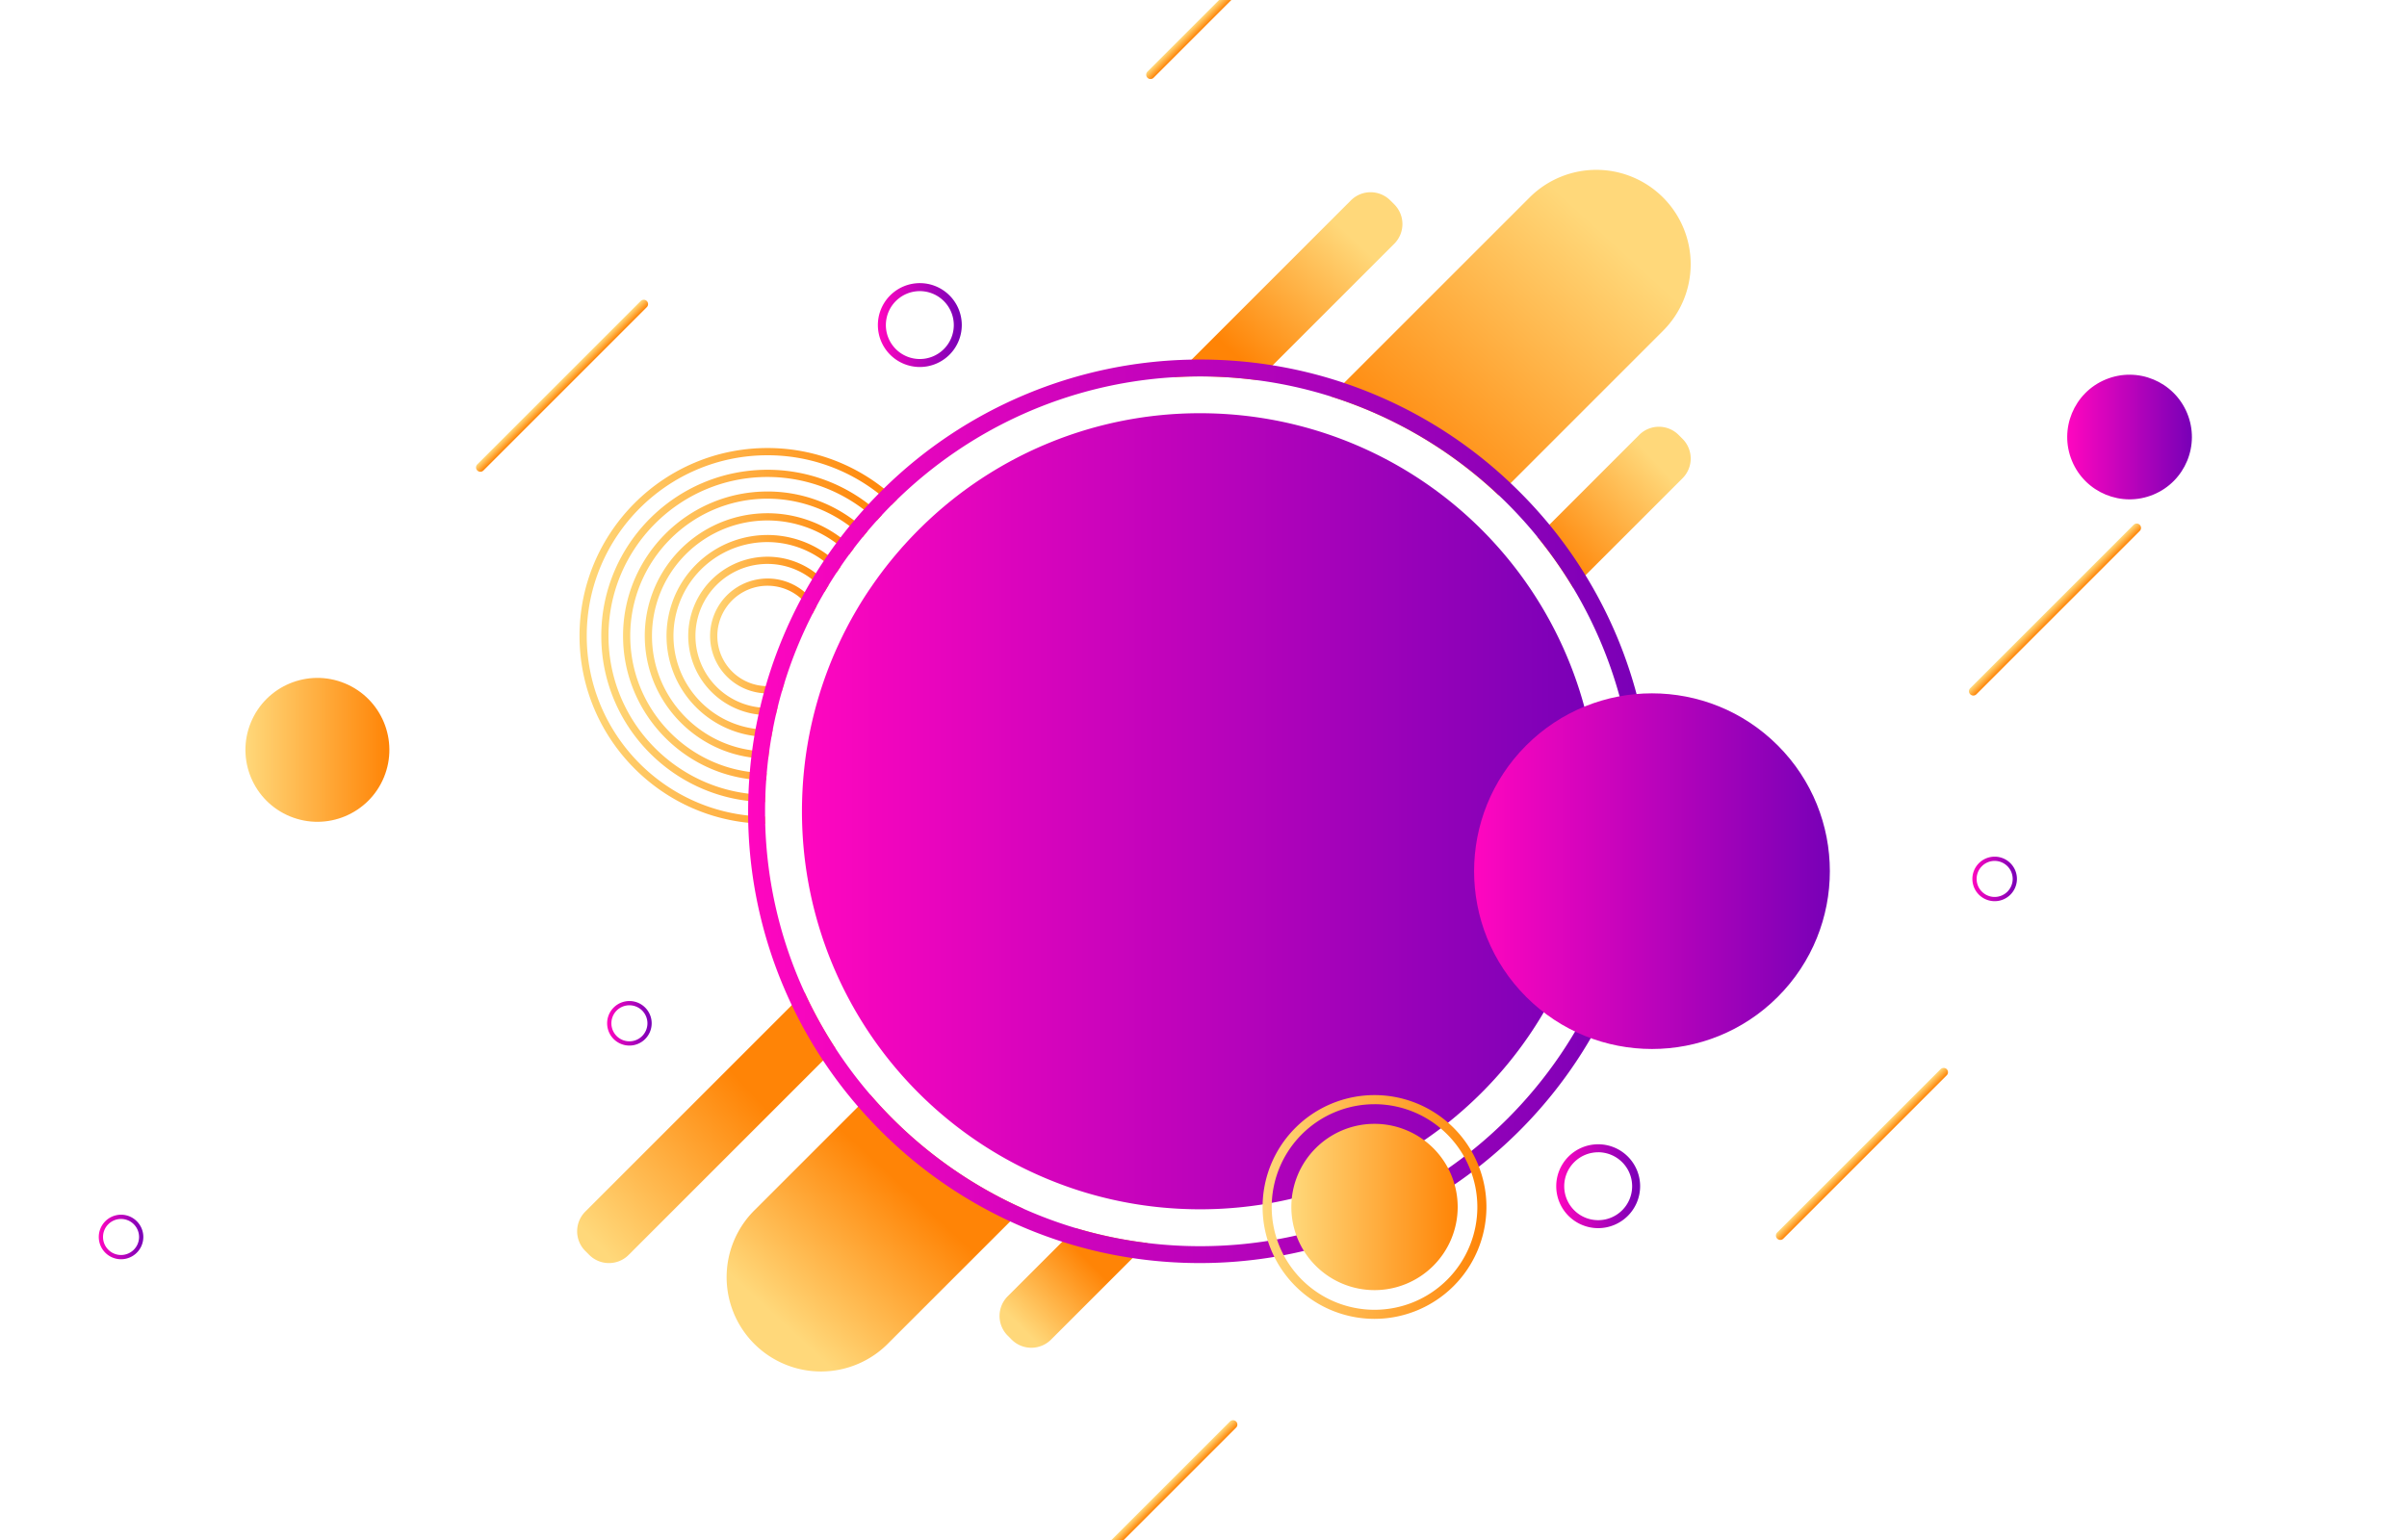 <svg id="midground" xmlns="http://www.w3.org/2000/svg" xmlns:xlink="http://www.w3.org/1999/xlink" viewBox="0 0 2500 1600"><defs><style>.cls-1{fill:none;}.cls-2{clip-path:url(#clip-path);}.cls-3{fill:url(#linear-gradient);}.cls-4{fill:url(#linear-gradient-2);}.cls-5{fill:url(#linear-gradient-3);}.cls-6{fill:url(#linear-gradient-4);}.cls-7{fill:url(#linear-gradient-5);}.cls-8{fill:url(#linear-gradient-6);}.cls-9{fill:url(#linear-gradient-7);}.cls-10{fill:url(#linear-gradient-8);}.cls-11{fill:url(#linear-gradient-9);}.cls-12{fill:url(#linear-gradient-10);}.cls-13{fill:url(#linear-gradient-11);}.cls-14{fill:url(#linear-gradient-12);}.cls-15{fill:url(#linear-gradient-13);}.cls-16{fill:url(#linear-gradient-14);}.cls-17{fill:url(#linear-gradient-15);}.cls-18{fill:url(#linear-gradient-16);}.cls-19{fill:url(#linear-gradient-17);}.cls-20{fill:url(#linear-gradient-18);}.cls-21{fill:url(#linear-gradient-19);}.cls-22{fill:url(#linear-gradient-20);}.cls-23{fill:url(#linear-gradient-21);}.cls-24{fill:url(#linear-gradient-22);}.cls-25{fill:url(#linear-gradient-23);}.cls-26{fill:url(#linear-gradient-24);}.cls-27{fill:url(#linear-gradient-25);}.cls-28{fill:url(#linear-gradient-26);}.cls-29{fill:url(#linear-gradient-27);}.cls-30{fill:url(#linear-gradient-28);}.cls-31{fill:url(#linear-gradient-29);}.cls-32{fill:url(#linear-gradient-30);}</style><clipPath id="clip-path"><rect class="cls-1" width="2500" height="1600"/></clipPath><linearGradient id="linear-gradient" x1="601.94" y1="660.66" x2="931.49" y2="660.66" gradientUnits="userSpaceOnUse"><stop offset="0" stop-color="#ffd87a"/><stop offset="1" stop-color="#ff8406"/></linearGradient><linearGradient id="linear-gradient-2" x1="624.52" y1="660.66" x2="915.71" y2="660.66" xlink:href="#linear-gradient"/><linearGradient id="linear-gradient-3" x1="647.1" y1="660.66" x2="900.74" y2="660.66" xlink:href="#linear-gradient"/><linearGradient id="linear-gradient-4" x1="669.68" y1="660.66" x2="886.57" y2="660.66" xlink:href="#linear-gradient"/><linearGradient id="linear-gradient-5" x1="692.26" y1="660.66" x2="873.18" y2="660.66" xlink:href="#linear-gradient"/><linearGradient id="linear-gradient-6" x1="714.84" y1="660.66" x2="860.47" y2="660.66" xlink:href="#linear-gradient"/><linearGradient id="linear-gradient-7" x1="737.43" y1="660.66" x2="848.14" y2="660.66" xlink:href="#linear-gradient"/><linearGradient id="linear-gradient-8" x1="1403.62" y1="246.33" x2="1287.73" y2="372.92" xlink:href="#linear-gradient"/><linearGradient id="linear-gradient-9" x1="615.66" y1="1287.69" x2="779.7" y2="1134.35" xlink:href="#linear-gradient"/><linearGradient id="linear-gradient-10" x1="1721.24" y1="481.64" x2="1612.47" y2="583.27" xlink:href="#linear-gradient"/><linearGradient id="linear-gradient-11" x1="1059.91" y1="1378.51" x2="1129.45" y2="1308.97" xlink:href="#linear-gradient"/><linearGradient id="linear-gradient-12" x1="1672.63" y1="248.61" x2="1447.97" y2="494.67" xlink:href="#linear-gradient"/><linearGradient id="linear-gradient-13" x1="813.51" y1="1375.26" x2="941.89" y2="1236.19" xlink:href="#linear-gradient"/><linearGradient id="linear-gradient-14" x1="832.93" y1="842.91" x2="1659.93" y2="842.91" gradientUnits="userSpaceOnUse"><stop offset="0" stop-color="#ff06bf"/><stop offset="1" stop-color="#7800b7"/></linearGradient><linearGradient id="linear-gradient-15" x1="777.06" y1="842.91" x2="1715.8" y2="842.91" xlink:href="#linear-gradient-14"/><linearGradient id="linear-gradient-16" x1="1531.05" y1="905.11" x2="1900.55" y2="905.11" gradientTransform="translate(1142.55 -948.15) rotate(45)" xlink:href="#linear-gradient-14"/><linearGradient id="linear-gradient-17" x1="1341.25" y1="1254.01" x2="1514.01" y2="1254.01" xlink:href="#linear-gradient"/><linearGradient id="linear-gradient-18" x1="1311.39" y1="1254.01" x2="1543.86" y2="1254.01" xlink:href="#linear-gradient"/><linearGradient id="linear-gradient-19" x1="911.82" y1="337.73" x2="998.94" y2="337.73" xlink:href="#linear-gradient-14"/><linearGradient id="linear-gradient-20" x1="1616.37" y1="1232.42" x2="1703.5" y2="1232.42" xlink:href="#linear-gradient-14"/><linearGradient id="linear-gradient-21" x1="630.59" y1="1063.17" x2="676.85" y2="1063.17" xlink:href="#linear-gradient-14"/><linearGradient id="linear-gradient-22" x1="2048.59" y1="913.17" x2="2094.85" y2="913.17" xlink:href="#linear-gradient-14"/><linearGradient id="linear-gradient-23" x1="102.59" y1="1285.17" x2="148.85" y2="1285.17" xlink:href="#linear-gradient-14"/><linearGradient id="linear-gradient-24" x1="2099.55" y1="491.9" x2="2108.55" y2="491.9" gradientTransform="translate(994.45 -1202.29) rotate(45)" xlink:href="#linear-gradient"/><linearGradient id="linear-gradient-25" x1="2357.68" y1="1033.59" x2="2366.68" y2="1033.59" gradientTransform="translate(994.45 -1202.29) rotate(45)" xlink:href="#linear-gradient"/><linearGradient id="linear-gradient-26" x1="838.65" y1="1423.96" x2="847.65" y2="1423.96" gradientTransform="translate(994.45 -1202.29) rotate(45)" xlink:href="#linear-gradient"/><linearGradient id="linear-gradient-27" x1="1042.32" y1="643.23" x2="1051.32" y2="643.23" gradientTransform="translate(994.45 -1202.29) rotate(45)" xlink:href="#linear-gradient"/><linearGradient id="linear-gradient-28" x1="2094.61" y1="1814.33" x2="2103.61" y2="1814.33" gradientTransform="translate(994.45 -1202.29) rotate(45)" xlink:href="#linear-gradient"/><linearGradient id="linear-gradient-29" x1="254.92" y1="779.1" x2="404.4" y2="779.1" gradientTransform="translate(924.43 177.5) rotate(67.61)" xlink:href="#linear-gradient"/><linearGradient id="linear-gradient-30" x1="2147.09" y1="454.06" x2="2276.57" y2="454.06" gradientTransform="translate(342.12 -811.87) rotate(22.5)" xlink:href="#linear-gradient-14"/></defs><g class="cls-2"><path class="cls-3" d="M797.12,473A186.75,186.75,0,0,1,912.7,512.89q7,5.49,13.48,11.61c1.76-1.77,3.53-3.53,5.31-5.25Q925,513.09,918,507.56a194.18,194.18,0,0,0-120.91-42.08c-107.63,0-195.18,87.56-195.18,195.19,0,100.9,77,184.16,175.26,194.17q8.68.88,17.59,1c-.08-2.49-.12-5-.15-7.48-5.92-.09-11.78-.43-17.55-1.06-94.12-10-167.66-89.89-167.66-186.62C609.43,557.17,693.62,473,797.12,473Z"/><path class="cls-4" d="M902.2,523.82a171.71,171.71,0,0,0-105.08-35.75c-95.17,0-172.6,77.42-172.6,172.6,0,88.43,66.85,161.54,152.66,171.45a172,172,0,0,0,17.55,1.13c0-2.5.1-5,.2-7.49a160.53,160.53,0,0,1-17.51-1.17C695.62,814.83,632,745,632,660.67c0-91,74.07-165.12,165.12-165.12A165.21,165.21,0,0,1,910.65,540.9q2.52-2.79,5.06-5.52A174.86,174.86,0,0,0,902.2,523.82Z"/><path class="cls-5" d="M887.2,540.79a149.2,149.2,0,0,0-90.08-30.14c-82.73,0-150,67.3-150,150,0,76.32,57.28,139.51,131.13,148.82a148.82,148.82,0,0,0,17.52,1.17c.18-2.49.37-5,.59-7.47A140.75,140.75,0,0,1,778.81,802c-70-9-124.22-69-124.22-141.35,0-78.6,63.94-142.54,142.53-142.54a142.36,142.36,0,0,1,98.84,40c1.57-2,3.16-3.87,4.78-5.79A148.43,148.43,0,0,0,887.2,540.79Z"/><path class="cls-6" d="M873.05,558.39A127.37,127.37,0,0,0,669.68,660.67c0,64.58,48.3,118.1,110.66,126.33a127.25,127.25,0,0,0,16.78,1.1h.79c.31-2.51.63-5,1-7.5-.6,0-1.19,0-1.78,0a119.84,119.84,0,0,1-15.84-1c-58.69-7.78-104.12-58.15-104.12-118.9a119.89,119.89,0,0,1,191.41-96.29A122.79,122.79,0,0,1,882.05,576c1.49-2,3-4,4.52-6A124.65,124.65,0,0,0,873.05,558.39Z"/><path class="cls-7" d="M859.8,576.65a104.84,104.84,0,1,0-62.68,188.87c1.39,0,2.78,0,4.14-.09.43-2.53.9-5.06,1.38-7.57-1.83.12-3.67.17-5.52.17A97.41,97.41,0,1,1,868.89,595q2.1-3.21,4.29-6.39A106,106,0,0,0,859.8,576.65Z"/><path class="cls-8" d="M847.39,595.6a82.25,82.25,0,1,0-59.57,146.79,79.53,79.53,0,0,0,9.3.54,84.64,84.64,0,0,0,8.76-.46q.87-3.91,1.83-7.78a72.63,72.63,0,0,1-10.59.76,73.77,73.77,0,0,1-7.62-.39,74.78,74.78,0,1,1,66.86-120c1.35-2.29,2.71-4.59,4.11-6.86A82.26,82.26,0,0,0,847.39,595.6Z"/><path class="cls-9" d="M835.83,615.27a59.67,59.67,0,1,0-42.59,105c1.28.09,2.58.13,3.88.13A59.15,59.15,0,0,0,812,718.46c.84-2.88,1.69-5.76,2.58-8.61a51.71,51.71,0,0,1-17.49,3c-.61,0-1.22,0-1.81,0A52.16,52.16,0,1,1,844,637.69q2-4,4.16-8A59.9,59.9,0,0,0,835.83,615.27Z"/><path class="cls-10" d="M1448.14,253.24,1306.33,395.05a451.88,451.88,0,0,0-59.9-4q-13.59,0-27,.81l18.26-18.27,165.39-165.39a28.92,28.92,0,0,1,40.92,0l4.1,4.09A28.94,28.94,0,0,1,1448.14,253.24Z"/><path class="cls-11" d="M835.67,1031.05a450.46,450.46,0,0,0,32,58L652.93,1303.81a28.92,28.92,0,0,1-40.91,0l-4.1-4.09a28.93,28.93,0,0,1,0-40.92l214.44-214.44Z"/><path class="cls-12" d="M1747.55,496.87l-100.8,100.81-12.92,12.92a452.71,452.71,0,0,0-37.19-52.85l12.64-12.63,93.26-93.26a28.92,28.92,0,0,1,40.91,0l4.1,4.1A28.92,28.92,0,0,1,1747.55,496.87Z"/><path class="cls-13" d="M1117.43,1276a447.85,447.85,0,0,0,74.52,15.49l-15.63,15.63-84.67,84.67a28.93,28.93,0,0,1-40.92,0l-4.09-4.1a28.91,28.91,0,0,1,0-40.9l56.69-56.69Z"/><path class="cls-14" d="M1756,274.37a97.66,97.66,0,0,1-28.7,69.28L1569,502l-12.57,12.57A451.83,451.83,0,0,0,1382,411.86l14-14,192.78-192.77A98,98,0,0,1,1756,274.37Z"/><path class="cls-15" d="M1062.6,1255.63,1049.25,1269l-126,125.94a98,98,0,1,1-138.57-138.57l106.54-106.53h0l12.61-12.6A454,454,0,0,0,1062.6,1255.63Z"/><path class="cls-16" d="M1659.93,842.91c0,228.38-185.12,413.5-413.5,413.5q-9.54,0-19-.44a412.2,412.2,0,0,1-78.81-11.2h0a407,407,0,0,1-56.89-18.28,413.1,413.1,0,0,1-258.68-374q-.1-3.79-.11-7.61c0-.66,0-1.34,0-2q0-6.74.22-13.43.12-3.88.32-7.75.39-7.93,1.09-15.79.36-4,.79-8,.89-8.25,2.1-16.43c.41-2.8.87-5.61,1.34-8.4q1.53-9,3.44-17.85c.69-3.19,1.42-6.39,2.18-9.57q2.76-11.38,6.13-22.55,2.46-8.19,5.28-16.25a406.42,406.42,0,0,1,15.69-38.63h0q3.6-7.74,7.52-15.29,5.37-10.39,11.32-20.42,2.49-4.22,5.07-8.35,4.8-7.69,10-15.16c1.6-2.35,3.24-4.67,4.9-7q4.82-6.72,9.9-13.24,2.46-3.17,5-6.27,5-6.15,10.21-12.09c1.69-2,3.41-3.86,5.15-5.77q5.19-5.72,10.61-11.23,2.65-2.73,5.37-5.38a412.22,412.22,0,0,1,289.94-118.7q12.48,0,24.8.74a413.3,413.3,0,0,1,388.7,412.76Z"/><path class="cls-17" d="M912.7,512.89q-5.37,5.4-10.5,10.93-2.57,2.76-5.07,5.57-5.07,5.61-9.93,11.4c-1.62,1.91-3.21,3.82-4.78,5.76-3.2,3.9-6.31,7.85-9.37,11.84-1.51,2-3,4-4.48,6q-4.52,6.06-8.77,12.27c-1.43,2.06-2.83,4.12-4.21,6.2q-4.22,6.31-8.2,12.75c-1.33,2.13-2.63,4.28-3.91,6.43q-3.94,6.54-7.65,13.24-1.87,3.36-3.67,6.75-9.93,18.62-18.21,38.19a461,461,0,0,0-18.64,52.62q-1.09,3.69-2.07,7.39-2,7.39-3.74,14.84c-.6,2.44-1.15,4.89-1.68,7.33q-1.62,7.41-3,14.86-.71,3.69-1.3,7.39-1.26,7.43-2.26,14.93c-.33,2.47-.65,4.94-.94,7.43q-.89,7.49-1.53,15c-.21,2.49-.42,5-.58,7.47q-.54,7.51-.81,15.1a160.53,160.53,0,0,0,17.51,1.17q.29-7.57.82-15.1c.18-2.49.37-5,.59-7.47q.66-7.61,1.57-15.1c.31-2.51.63-5,1-7.5q1.05-7.62,2.36-15.16c.43-2.53.9-5.06,1.38-7.57q1.49-7.75,3.24-15.39.87-3.91,1.83-7.78,2-8.18,4.32-16.23c.84-2.88,1.69-5.76,2.58-8.61A446.78,446.78,0,0,1,844,637.69q2-4,4.16-8,4-7.41,8.22-14.64c1.35-2.29,2.71-4.59,4.11-6.86q4.1-6.72,8.42-13.27,2.1-3.21,4.29-6.39,4.32-6.35,8.87-12.53c1.49-2,3-4,4.52-6q4.57-6,9.39-11.92c1.57-2,3.16-3.87,4.78-5.79q4.86-5.77,9.91-11.39,2.52-2.79,5.06-5.52,5.14-5.53,10.47-10.88Q919.72,518.38,912.7,512.89Zm0,0q-5.37,5.4-10.5,10.93-2.57,2.76-5.07,5.57-5.07,5.61-9.93,11.4c-1.62,1.91-3.21,3.82-4.78,5.76-3.2,3.9-6.31,7.85-9.37,11.84-1.51,2-3,4-4.48,6q-4.52,6.06-8.77,12.27c-1.43,2.06-2.83,4.12-4.21,6.2q-4.22,6.31-8.2,12.75c-1.33,2.13-2.63,4.28-3.91,6.43q-3.94,6.54-7.65,13.24-1.87,3.36-3.67,6.75-9.93,18.62-18.21,38.19a461,461,0,0,0-18.64,52.62q-1.09,3.69-2.07,7.39-2,7.39-3.74,14.84c-.6,2.44-1.15,4.89-1.68,7.33q-1.62,7.41-3,14.86-.71,3.69-1.3,7.39-1.26,7.43-2.26,14.93c-.33,2.47-.65,4.94-.94,7.43q-.89,7.49-1.53,15c-.21,2.49-.42,5-.58,7.47q-.54,7.51-.81,15.1a160.53,160.53,0,0,0,17.51,1.17q.29-7.57.82-15.1c.18-2.49.37-5,.59-7.47q.66-7.61,1.57-15.1c.31-2.51.63-5,1-7.5q1.05-7.62,2.36-15.16c.43-2.53.9-5.06,1.38-7.57q1.49-7.75,3.24-15.39.87-3.91,1.83-7.78,2-8.18,4.32-16.23c.84-2.88,1.69-5.76,2.58-8.61A446.78,446.78,0,0,1,844,637.69q2-4,4.16-8,4-7.41,8.22-14.64c1.35-2.29,2.71-4.59,4.11-6.86q4.1-6.72,8.42-13.27,2.1-3.21,4.29-6.39,4.32-6.35,8.87-12.53c1.49-2,3-4,4.52-6q4.57-6,9.39-11.92c1.57-2,3.16-3.87,4.78-5.79q4.86-5.77,9.91-11.39,2.52-2.79,5.06-5.52,5.14-5.53,10.47-10.88Q919.72,518.38,912.7,512.89Zm0,0q-5.37,5.4-10.5,10.93-2.57,2.76-5.07,5.57-5.07,5.61-9.93,11.4c-1.62,1.91-3.21,3.82-4.78,5.76-3.2,3.9-6.31,7.85-9.37,11.84-1.51,2-3,4-4.48,6q-4.52,6.06-8.77,12.27c-1.43,2.06-2.83,4.12-4.21,6.2q-4.22,6.31-8.2,12.75c-1.33,2.13-2.63,4.28-3.91,6.43q-3.94,6.54-7.65,13.24-1.87,3.36-3.67,6.75-9.93,18.62-18.21,38.19a461,461,0,0,0-18.64,52.62q-1.09,3.69-2.07,7.39-2,7.39-3.74,14.84c-.6,2.44-1.15,4.89-1.68,7.33q-1.62,7.41-3,14.86-.71,3.69-1.3,7.39-1.26,7.43-2.26,14.93c-.33,2.47-.65,4.94-.94,7.43q-.89,7.49-1.53,15c-.21,2.49-.42,5-.58,7.47q-.54,7.51-.81,15.1a160.53,160.53,0,0,0,17.51,1.17q.29-7.57.82-15.1c.18-2.49.37-5,.59-7.47q.66-7.61,1.57-15.1c.31-2.51.63-5,1-7.5q1.05-7.62,2.36-15.16c.43-2.53.9-5.06,1.38-7.57q1.49-7.75,3.24-15.39.87-3.91,1.83-7.78,2-8.18,4.32-16.23c.84-2.88,1.69-5.76,2.58-8.61A446.78,446.78,0,0,1,844,637.69q2-4,4.16-8,4-7.41,8.22-14.64c1.35-2.29,2.71-4.59,4.11-6.86q4.1-6.72,8.42-13.27,2.1-3.21,4.29-6.39,4.32-6.35,8.87-12.53c1.49-2,3-4,4.52-6q4.57-6,9.39-11.92c1.57-2,3.16-3.87,4.78-5.79q4.86-5.77,9.91-11.39,2.52-2.79,5.06-5.52,5.14-5.53,10.47-10.88Q919.72,518.38,912.7,512.89Zm0,0q-5.37,5.4-10.5,10.93-2.57,2.76-5.07,5.57-5.07,5.61-9.93,11.4c-1.62,1.91-3.21,3.82-4.78,5.76-3.2,3.9-6.31,7.85-9.37,11.84-1.51,2-3,4-4.48,6q-4.52,6.06-8.77,12.27c-1.43,2.06-2.83,4.12-4.21,6.2q-4.22,6.31-8.2,12.75c-1.33,2.13-2.63,4.28-3.91,6.43q-3.94,6.54-7.65,13.24-1.87,3.36-3.67,6.75-9.93,18.62-18.21,38.19a461,461,0,0,0-18.64,52.62q-1.09,3.69-2.07,7.39-2,7.39-3.74,14.84c-.6,2.44-1.15,4.89-1.68,7.33q-1.62,7.41-3,14.86-.71,3.69-1.3,7.39-1.26,7.43-2.26,14.93c-.33,2.47-.65,4.94-.94,7.43q-.89,7.49-1.53,15c-.21,2.49-.42,5-.58,7.47q-.54,7.51-.81,15.1a160.53,160.53,0,0,0,17.51,1.17q.29-7.57.82-15.1c.18-2.49.37-5,.59-7.47q.66-7.61,1.57-15.1c.31-2.51.63-5,1-7.5q1.05-7.62,2.36-15.16c.43-2.53.9-5.06,1.38-7.57q1.49-7.75,3.24-15.39.87-3.91,1.83-7.78,2-8.18,4.32-16.23c.84-2.88,1.69-5.76,2.58-8.61A446.78,446.78,0,0,1,844,637.69q2-4,4.16-8,4-7.41,8.22-14.64c1.35-2.29,2.71-4.59,4.11-6.86q4.1-6.72,8.42-13.27,2.1-3.21,4.29-6.39,4.32-6.35,8.87-12.53c1.49-2,3-4,4.52-6q4.57-6,9.39-11.92c1.57-2,3.16-3.87,4.78-5.79q4.86-5.77,9.91-11.39,2.52-2.79,5.06-5.52,5.14-5.53,10.47-10.88Q919.72,518.38,912.7,512.89Zm0,0q-5.37,5.4-10.5,10.93-2.57,2.76-5.07,5.57-5.07,5.61-9.93,11.4c-1.62,1.91-3.21,3.82-4.78,5.76-3.2,3.9-6.31,7.85-9.37,11.84-1.51,2-3,4-4.48,6q-4.52,6.06-8.77,12.27c-1.43,2.06-2.83,4.12-4.21,6.2q-4.22,6.31-8.2,12.75c-1.33,2.13-2.63,4.28-3.91,6.43q-3.94,6.54-7.65,13.24-1.87,3.36-3.67,6.75-9.93,18.62-18.21,38.19a461,461,0,0,0-18.64,52.62q-1.09,3.69-2.07,7.39-2,7.39-3.74,14.84c-.6,2.44-1.15,4.89-1.68,7.33q-1.62,7.41-3,14.86-.71,3.69-1.3,7.39-1.26,7.43-2.26,14.93c-.33,2.47-.65,4.94-.94,7.43q-.89,7.49-1.53,15c-.21,2.49-.42,5-.58,7.47q-.54,7.51-.81,15.1a160.53,160.53,0,0,0,17.51,1.17q.29-7.57.82-15.1c.18-2.49.37-5,.59-7.47q.66-7.61,1.57-15.1c.31-2.51.63-5,1-7.5q1.05-7.62,2.36-15.16c.43-2.53.9-5.06,1.38-7.57q1.49-7.75,3.24-15.39.87-3.91,1.83-7.78,2-8.18,4.32-16.23c.84-2.88,1.69-5.76,2.58-8.61A446.78,446.78,0,0,1,844,637.69q2-4,4.16-8,4-7.41,8.22-14.64c1.35-2.29,2.71-4.59,4.11-6.86q4.1-6.72,8.42-13.27,2.1-3.21,4.29-6.39,4.32-6.35,8.87-12.53c1.49-2,3-4,4.52-6q4.57-6,9.39-11.92c1.57-2,3.16-3.87,4.78-5.79q4.86-5.77,9.91-11.39,2.52-2.79,5.06-5.52,5.14-5.53,10.47-10.88Q919.72,518.38,912.7,512.89Zm0,0q-5.37,5.4-10.5,10.93-2.57,2.76-5.07,5.57-5.07,5.61-9.93,11.4c-1.62,1.91-3.21,3.82-4.78,5.76-3.2,3.9-6.31,7.85-9.37,11.84-1.51,2-3,4-4.48,6q-4.52,6.06-8.77,12.27c-1.43,2.06-2.83,4.12-4.21,6.2q-4.22,6.31-8.2,12.75c-1.33,2.13-2.63,4.28-3.91,6.43q-3.94,6.54-7.65,13.24-1.87,3.36-3.67,6.75-9.93,18.62-18.21,38.19a461,461,0,0,0-18.64,52.62q-1.09,3.69-2.07,7.39-2,7.39-3.74,14.84c-.6,2.44-1.15,4.89-1.68,7.33q-1.62,7.41-3,14.86-.71,3.69-1.3,7.39-1.26,7.43-2.26,14.93c-.33,2.47-.65,4.94-.94,7.43q-.89,7.49-1.53,15c-.21,2.49-.42,5-.58,7.47q-.54,7.51-.81,15.1c-.11,2.51-.18,5-.24,7.53q-.12,5.39-.12,10.79,0,2.21,0,4.38c5.77.63,11.63,1,17.55,1.06,0-1.81,0-3.62,0-5.44,0-3.23,0-6.45.12-9.66,0-2.5.1-5,.2-7.49q.29-7.57.82-15.1c.18-2.49.37-5,.59-7.47q.66-7.61,1.57-15.1c.31-2.51.63-5,1-7.5q1.05-7.62,2.36-15.16c.43-2.53.9-5.06,1.38-7.57q1.49-7.75,3.24-15.39.87-3.91,1.83-7.78,2-8.18,4.32-16.23c.84-2.88,1.69-5.76,2.58-8.61A446.78,446.78,0,0,1,844,637.69q2-4,4.16-8,4-7.41,8.22-14.64c1.35-2.29,2.71-4.59,4.11-6.86q4.1-6.72,8.42-13.27,2.1-3.21,4.29-6.39,4.32-6.35,8.87-12.53c1.49-2,3-4,4.52-6q4.57-6,9.39-11.92c1.57-2,3.16-3.87,4.78-5.79q4.86-5.77,9.91-11.39,2.52-2.79,5.06-5.52,5.14-5.53,10.47-10.88Q919.72,518.38,912.7,512.89Zm766.22,147.32a468.14,468.14,0,0,0-69.64-115.09q-14.57-17.7-31-34.1-4.61-4.61-9.32-9.06a467.37,467.37,0,0,0-139.87-91.53q-16.41-6.93-33.17-12.58a463.26,463.26,0,0,0-74.14-18.3,472.27,472.27,0,0,0-75.4-6c-2.9,0-5.81,0-8.7.09A467.7,467.7,0,0,0,918,507.56L914.54,511c-.62.62-1.24,1.25-1.84,1.87q-5.37,5.4-10.5,10.93-2.57,2.76-5.07,5.57-5.07,5.61-9.93,11.4c-1.62,1.91-3.21,3.82-4.78,5.76-3.2,3.9-6.31,7.85-9.37,11.84-1.51,2-3,4-4.48,6q-4.52,6.06-8.77,12.27c-1.43,2.06-2.83,4.12-4.21,6.2q-4.22,6.31-8.2,12.75c-1.33,2.13-2.63,4.28-3.91,6.43q-3.94,6.54-7.65,13.24-1.87,3.36-3.67,6.75-9.93,18.62-18.21,38.19a461,461,0,0,0-18.64,52.62q-1.09,3.69-2.07,7.39-2,7.39-3.74,14.84c-.6,2.44-1.15,4.89-1.68,7.33q-1.62,7.41-3,14.86-.71,3.69-1.3,7.39-1.26,7.43-2.26,14.93c-.33,2.47-.65,4.94-.94,7.43q-.89,7.49-1.53,15c-.21,2.49-.42,5-.58,7.47q-.54,7.51-.81,15.1c-.11,2.51-.18,5-.24,7.53q-.12,5.39-.12,10.79,0,2.21,0,4.38,0,3.78.11,7.55A465.82,465.82,0,0,0,814,1025.62q4,9.47,8.41,18.74a466.78,466.78,0,0,0,68.91,105.45h0q11.15,12.86,23.27,25A467.78,467.78,0,0,0,1049.25,1269q7.15,3.33,14.47,6.42,19.54,8.26,39.61,14.68a463.54,463.54,0,0,0,73,17,473.19,473.19,0,0,0,70.11,5.18,469.64,469.64,0,0,0,432.49-652.07Zm-432.49,634.53a453.6,453.6,0,0,1-54.48-3.27,447.78,447.78,0,0,1-129.35-35.84,454.15,454.15,0,0,1-226.93-224.58,448.57,448.57,0,0,1-40.88-175.22c-.08-2.49-.12-5-.15-7.48,0-1.81,0-3.62,0-5.44,0-3.23,0-6.45.12-9.66,0-2.5.1-5,.2-7.49q.29-7.57.82-15.1c.18-2.49.37-5,.59-7.47q.66-7.61,1.57-15.1c.31-2.51.63-5,1-7.5q1.05-7.62,2.36-15.16c.43-2.53.9-5.06,1.38-7.57q1.49-7.75,3.24-15.39.87-3.91,1.83-7.78,2-8.18,4.32-16.23c.84-2.88,1.69-5.76,2.58-8.61A446.78,446.78,0,0,1,844,637.69q2-4,4.16-8,4-7.41,8.22-14.64c1.35-2.29,2.71-4.59,4.11-6.86q4.1-6.72,8.42-13.27,2.1-3.21,4.29-6.39,4.32-6.35,8.87-12.53c1.49-2,3-4,4.52-6q4.57-6,9.39-11.92c1.57-2,3.16-3.87,4.78-5.79q4.86-5.77,9.91-11.39,2.52-2.79,5.06-5.52,5.14-5.53,10.47-10.88c1.76-1.77,3.53-3.53,5.31-5.25,75.41-73.41,176.3-120.76,288-127.35q13.38-.81,27-.81a451.88,451.88,0,0,1,59.9,4A445.22,445.22,0,0,1,1382,411.86a452.38,452.38,0,0,1,316.29,431.05C1698.26,1092.05,1495.57,1294.74,1246.43,1294.74ZM912.7,512.89q-5.37,5.4-10.5,10.93-2.57,2.76-5.07,5.57-5.07,5.61-9.93,11.4c-1.62,1.91-3.21,3.82-4.78,5.76-3.2,3.9-6.31,7.85-9.37,11.84-1.51,2-3,4-4.48,6q-4.52,6.06-8.77,12.27c-1.43,2.06-2.83,4.12-4.21,6.2q-4.22,6.31-8.2,12.75c-1.33,2.13-2.63,4.28-3.91,6.43q-3.94,6.54-7.65,13.24-1.87,3.36-3.67,6.75-9.93,18.62-18.21,38.19a461,461,0,0,0-18.64,52.62q-1.09,3.69-2.07,7.39-2,7.39-3.74,14.84c-.6,2.44-1.15,4.89-1.68,7.33q-1.62,7.41-3,14.86-.71,3.69-1.3,7.39-1.26,7.43-2.26,14.93c-.33,2.47-.65,4.94-.94,7.43q-.89,7.49-1.53,15c-.21,2.49-.42,5-.58,7.47q-.54,7.51-.81,15.1c-.11,2.51-.18,5-.24,7.53a172,172,0,0,0,17.55,1.13c0-2.5.1-5,.2-7.49q.29-7.57.82-15.1c.18-2.49.37-5,.59-7.47q.66-7.61,1.57-15.1c.31-2.51.63-5,1-7.5q1.05-7.62,2.36-15.16c.43-2.53.9-5.06,1.38-7.57q1.49-7.75,3.24-15.39.87-3.91,1.83-7.78,2-8.18,4.32-16.23c.84-2.88,1.69-5.76,2.58-8.61A446.78,446.78,0,0,1,844,637.69q2-4,4.16-8,4-7.41,8.22-14.64c1.35-2.29,2.71-4.59,4.11-6.86q4.1-6.72,8.42-13.27,2.1-3.21,4.29-6.39,4.32-6.35,8.87-12.53c1.49-2,3-4,4.52-6q4.57-6,9.39-11.92c1.57-2,3.16-3.87,4.78-5.79q4.86-5.77,9.91-11.39,2.52-2.79,5.06-5.52,5.14-5.53,10.47-10.88Q919.72,518.38,912.7,512.89Zm0,0q-5.37,5.4-10.5,10.93-2.57,2.76-5.07,5.57-5.07,5.61-9.93,11.4c-1.62,1.91-3.21,3.82-4.78,5.76-3.2,3.9-6.31,7.85-9.37,11.84-1.51,2-3,4-4.48,6q-4.52,6.06-8.77,12.27c-1.43,2.06-2.83,4.12-4.21,6.2q-4.22,6.31-8.2,12.75c-1.33,2.13-2.63,4.28-3.91,6.43q-3.94,6.54-7.65,13.24-1.87,3.36-3.67,6.75-9.93,18.62-18.21,38.19a461,461,0,0,0-18.64,52.62q-1.09,3.69-2.07,7.39-2,7.39-3.74,14.84c-.6,2.44-1.15,4.89-1.68,7.33q-1.62,7.41-3,14.86-.71,3.69-1.3,7.39-1.26,7.43-2.26,14.93c-.33,2.47-.65,4.94-.94,7.43q-.89,7.49-1.53,15c-.21,2.49-.42,5-.58,7.47q-.54,7.51-.81,15.1a160.53,160.53,0,0,0,17.51,1.17q.29-7.57.82-15.1c.18-2.49.37-5,.59-7.47q.66-7.61,1.57-15.1c.31-2.51.63-5,1-7.5q1.05-7.62,2.36-15.16c.43-2.53.9-5.06,1.38-7.57q1.49-7.75,3.24-15.39.87-3.91,1.83-7.78,2-8.18,4.32-16.23c.84-2.88,1.69-5.76,2.58-8.61A446.78,446.78,0,0,1,844,637.69q2-4,4.16-8,4-7.41,8.22-14.64c1.35-2.29,2.71-4.59,4.11-6.86q4.1-6.72,8.42-13.27,2.1-3.21,4.29-6.39,4.32-6.35,8.87-12.53c1.49-2,3-4,4.52-6q4.57-6,9.39-11.92c1.57-2,3.16-3.87,4.78-5.79q4.86-5.77,9.91-11.39,2.52-2.79,5.06-5.52,5.14-5.53,10.47-10.88Q919.72,518.38,912.7,512.89Zm0,0q-5.37,5.4-10.5,10.93-2.57,2.76-5.07,5.57-5.07,5.61-9.93,11.4c-1.62,1.91-3.21,3.82-4.78,5.76-3.2,3.9-6.31,7.85-9.37,11.84-1.51,2-3,4-4.48,6q-4.52,6.06-8.77,12.27c-1.43,2.06-2.83,4.12-4.21,6.2q-4.22,6.31-8.2,12.75c-1.33,2.13-2.63,4.28-3.91,6.43q-3.94,6.54-7.65,13.24-1.87,3.36-3.67,6.75-9.93,18.62-18.21,38.19a461,461,0,0,0-18.64,52.62q-1.09,3.69-2.07,7.39-2,7.39-3.74,14.84c-.6,2.44-1.15,4.89-1.68,7.33q-1.62,7.41-3,14.86-.71,3.69-1.3,7.39-1.26,7.43-2.26,14.93c-.33,2.47-.65,4.94-.94,7.43q-.89,7.49-1.53,15c-.21,2.49-.42,5-.58,7.47q-.54,7.51-.81,15.1a160.53,160.53,0,0,0,17.51,1.17q.29-7.57.82-15.1c.18-2.49.37-5,.59-7.47q.66-7.61,1.57-15.1c.31-2.51.63-5,1-7.5q1.05-7.62,2.36-15.16c.43-2.53.9-5.06,1.38-7.57q1.49-7.75,3.24-15.39.87-3.91,1.83-7.78,2-8.18,4.32-16.23c.84-2.88,1.69-5.76,2.58-8.61A446.78,446.78,0,0,1,844,637.69q2-4,4.16-8,4-7.41,8.22-14.64c1.35-2.29,2.71-4.59,4.11-6.86q4.1-6.72,8.42-13.27,2.1-3.21,4.29-6.39,4.32-6.35,8.87-12.53c1.49-2,3-4,4.52-6q4.57-6,9.39-11.92c1.57-2,3.16-3.87,4.78-5.79q4.86-5.77,9.91-11.39,2.52-2.79,5.06-5.52,5.14-5.53,10.47-10.88Q919.72,518.38,912.7,512.89Zm0,0q-5.37,5.4-10.5,10.93-2.57,2.76-5.07,5.57-5.07,5.61-9.93,11.4c-1.62,1.91-3.21,3.82-4.78,5.76-3.2,3.9-6.31,7.85-9.37,11.84-1.51,2-3,4-4.48,6q-4.52,6.06-8.77,12.27c-1.43,2.06-2.83,4.12-4.21,6.2q-4.22,6.31-8.2,12.75c-1.33,2.13-2.63,4.28-3.91,6.43q-3.94,6.54-7.65,13.24-1.87,3.36-3.67,6.75-9.93,18.62-18.21,38.19a461,461,0,0,0-18.64,52.62q-1.09,3.69-2.07,7.39-2,7.39-3.74,14.84c-.6,2.44-1.15,4.89-1.68,7.33q-1.62,7.41-3,14.86-.71,3.69-1.3,7.39-1.26,7.43-2.26,14.93c-.33,2.47-.65,4.94-.94,7.43q-.89,7.49-1.53,15c-.21,2.49-.42,5-.58,7.47q-.54,7.51-.81,15.1a160.53,160.53,0,0,0,17.51,1.17q.29-7.57.82-15.1c.18-2.49.37-5,.59-7.47q.66-7.61,1.57-15.1c.31-2.51.63-5,1-7.5q1.05-7.62,2.36-15.16c.43-2.53.9-5.06,1.38-7.57q1.49-7.75,3.24-15.39.87-3.91,1.83-7.78,2-8.18,4.32-16.23c.84-2.88,1.69-5.76,2.58-8.61A446.78,446.78,0,0,1,844,637.69q2-4,4.16-8,4-7.41,8.22-14.64c1.35-2.29,2.71-4.59,4.11-6.86q4.1-6.72,8.42-13.27,2.1-3.21,4.29-6.39,4.32-6.35,8.87-12.53c1.49-2,3-4,4.52-6q4.57-6,9.39-11.92c1.57-2,3.16-3.87,4.78-5.79q4.86-5.77,9.91-11.39,2.52-2.79,5.06-5.52,5.14-5.53,10.47-10.88Q919.72,518.38,912.7,512.89Zm0,0q-5.37,5.4-10.5,10.93-2.57,2.76-5.07,5.57-5.07,5.61-9.93,11.4c-1.62,1.91-3.21,3.82-4.78,5.76-3.2,3.9-6.31,7.85-9.37,11.84-1.51,2-3,4-4.48,6q-4.52,6.06-8.77,12.27c-1.43,2.06-2.83,4.12-4.21,6.2q-4.22,6.31-8.2,12.75c-1.33,2.13-2.63,4.28-3.91,6.43q-3.94,6.54-7.65,13.24-1.87,3.36-3.67,6.75-9.93,18.62-18.21,38.19a461,461,0,0,0-18.64,52.62q-1.09,3.69-2.07,7.39-2,7.39-3.74,14.84c-.6,2.44-1.15,4.89-1.68,7.33q-1.62,7.41-3,14.86-.71,3.69-1.3,7.39-1.26,7.43-2.26,14.93c-.33,2.47-.65,4.94-.94,7.43q-.89,7.49-1.53,15c-.21,2.49-.42,5-.58,7.47q-.54,7.51-.81,15.1a160.53,160.53,0,0,0,17.51,1.17q.29-7.57.82-15.1c.18-2.49.37-5,.59-7.47q.66-7.61,1.57-15.1c.31-2.51.63-5,1-7.5q1.05-7.62,2.36-15.16c.43-2.53.9-5.06,1.38-7.57q1.49-7.75,3.24-15.39.87-3.91,1.83-7.78,2-8.18,4.32-16.23c.84-2.88,1.69-5.76,2.58-8.61A446.78,446.78,0,0,1,844,637.69q2-4,4.16-8,4-7.41,8.22-14.64c1.35-2.29,2.71-4.59,4.11-6.86q4.1-6.72,8.42-13.27,2.1-3.21,4.29-6.39,4.32-6.35,8.87-12.53c1.49-2,3-4,4.52-6q4.57-6,9.39-11.92c1.57-2,3.16-3.87,4.78-5.79q4.86-5.77,9.91-11.39,2.52-2.79,5.06-5.52,5.14-5.53,10.47-10.88Q919.72,518.38,912.7,512.89Zm0,0q-5.37,5.4-10.5,10.93-2.57,2.76-5.07,5.57-5.07,5.61-9.93,11.4c-1.62,1.91-3.21,3.82-4.78,5.76-3.2,3.9-6.31,7.85-9.37,11.84-1.51,2-3,4-4.48,6q-4.52,6.06-8.77,12.27c-1.43,2.06-2.83,4.12-4.21,6.2q-4.22,6.31-8.2,12.75c-1.33,2.13-2.63,4.28-3.91,6.43q-3.94,6.54-7.65,13.24-1.87,3.36-3.67,6.75-9.93,18.62-18.21,38.19a461,461,0,0,0-18.64,52.62q-1.09,3.69-2.07,7.39-2,7.39-3.74,14.84a73.77,73.77,0,0,0,7.62.39,72.63,72.63,0,0,0,10.59-.76q2-8.18,4.32-16.23c.84-2.88,1.69-5.76,2.58-8.61A446.78,446.78,0,0,1,844,637.69q2-4,4.16-8,4-7.41,8.22-14.64c1.35-2.29,2.71-4.59,4.11-6.86q4.1-6.72,8.42-13.27,2.1-3.21,4.29-6.39,4.32-6.35,8.87-12.53c1.49-2,3-4,4.52-6q4.57-6,9.39-11.92c1.57-2,3.16-3.87,4.78-5.79q4.86-5.77,9.91-11.39,2.52-2.79,5.06-5.52,5.14-5.53,10.47-10.88Q919.72,518.38,912.7,512.89Z"/><circle class="cls-18" cx="1715.8" cy="905.11" r="184.75" transform="translate(-137.46 1478.35) rotate(-45)"/><path class="cls-19" d="M1514,1254a86.38,86.38,0,1,1-86.38-86.38A86.38,86.38,0,0,1,1514,1254Z"/><path class="cls-20" d="M1427.63,1370.24A116.24,116.24,0,1,1,1543.86,1254,116.37,116.37,0,0,1,1427.63,1370.24Zm0-223A106.79,106.79,0,1,0,1534.42,1254,106.92,106.92,0,0,0,1427.63,1147.22Z"/><path class="cls-21" d="M955.38,381.3a43.57,43.57,0,1,1,43.56-43.57A43.61,43.61,0,0,1,955.38,381.3Zm0-78.83a35.27,35.27,0,1,0,35.26,35.26A35.3,35.3,0,0,0,955.38,302.47Z"/><path class="cls-22" d="M1659.93,1276a43.57,43.57,0,1,1,43.57-43.56A43.61,43.61,0,0,1,1659.93,1276Zm0-78.83a35.27,35.27,0,1,0,35.27,35.27A35.31,35.31,0,0,0,1659.93,1197.15Z"/><path class="cls-23" d="M653.72,1086.3a23.13,23.13,0,1,1,23.13-23.13A23.15,23.15,0,0,1,653.72,1086.3Zm0-41.85a18.72,18.72,0,1,0,18.72,18.72A18.74,18.74,0,0,0,653.72,1044.45Z"/><path class="cls-24" d="M2071.72,936.3a23.13,23.13,0,1,1,23.13-23.13A23.15,23.15,0,0,1,2071.72,936.3Zm0-41.85a18.72,18.72,0,1,0,18.72,18.72A18.74,18.74,0,0,0,2071.72,894.45Z"/><path class="cls-25" d="M125.72,1308.3a23.13,23.13,0,1,1,23.13-23.13A23.15,23.15,0,0,1,125.72,1308.3Zm0-41.85a18.72,18.72,0,1,0,18.72,18.72A18.74,18.74,0,0,0,125.72,1266.45Z"/><path class="cls-26" d="M2052.73,721.33a4.49,4.49,0,0,1-6.36,0h0a4.49,4.49,0,0,1,0-6.36l169.7-169.7a4.49,4.49,0,0,1,6.36,0h0a4.49,4.49,0,0,1,0,6.36Z"/><path class="cls-27" d="M1852.22,1286.89a4.49,4.49,0,0,1-6.36,0h0a4.49,4.49,0,0,1,0-6.36l169.7-169.7a4.49,4.49,0,0,1,6.36,0h0a4.49,4.49,0,0,1,0,6.36Z"/><path class="cls-28" d="M502.09,488.81a4.5,4.5,0,0,1-6.37,0h0a4.51,4.51,0,0,1,0-6.36l169.7-169.7a4.49,4.49,0,0,1,6.36,0h0a4.49,4.49,0,0,1,0,6.36Z"/><path class="cls-29" d="M1198.16,80.77a4.5,4.5,0,0,1-6.37,0h0a4.49,4.49,0,0,1,0-6.36l169.7-169.7a4.49,4.49,0,0,1,6.36,0h0a4.49,4.49,0,0,1,0,6.36Z"/><path class="cls-30" d="M1114.15,1652.93a4.52,4.52,0,0,1-6.37,0h0a4.52,4.52,0,0,1,0-6.37l169.7-169.69a4.5,4.5,0,0,1,6.37,0h0a4.51,4.51,0,0,1,0,6.36Z"/><circle class="cls-31" cx="329.66" cy="779.1" r="74.74" transform="translate(-516.27 787.11) rotate(-67.61)"/><circle class="cls-32" cx="2211.83" cy="454.06" r="64.74" transform="translate(-5.39 880.99) rotate(-22.5)"/></g></svg>